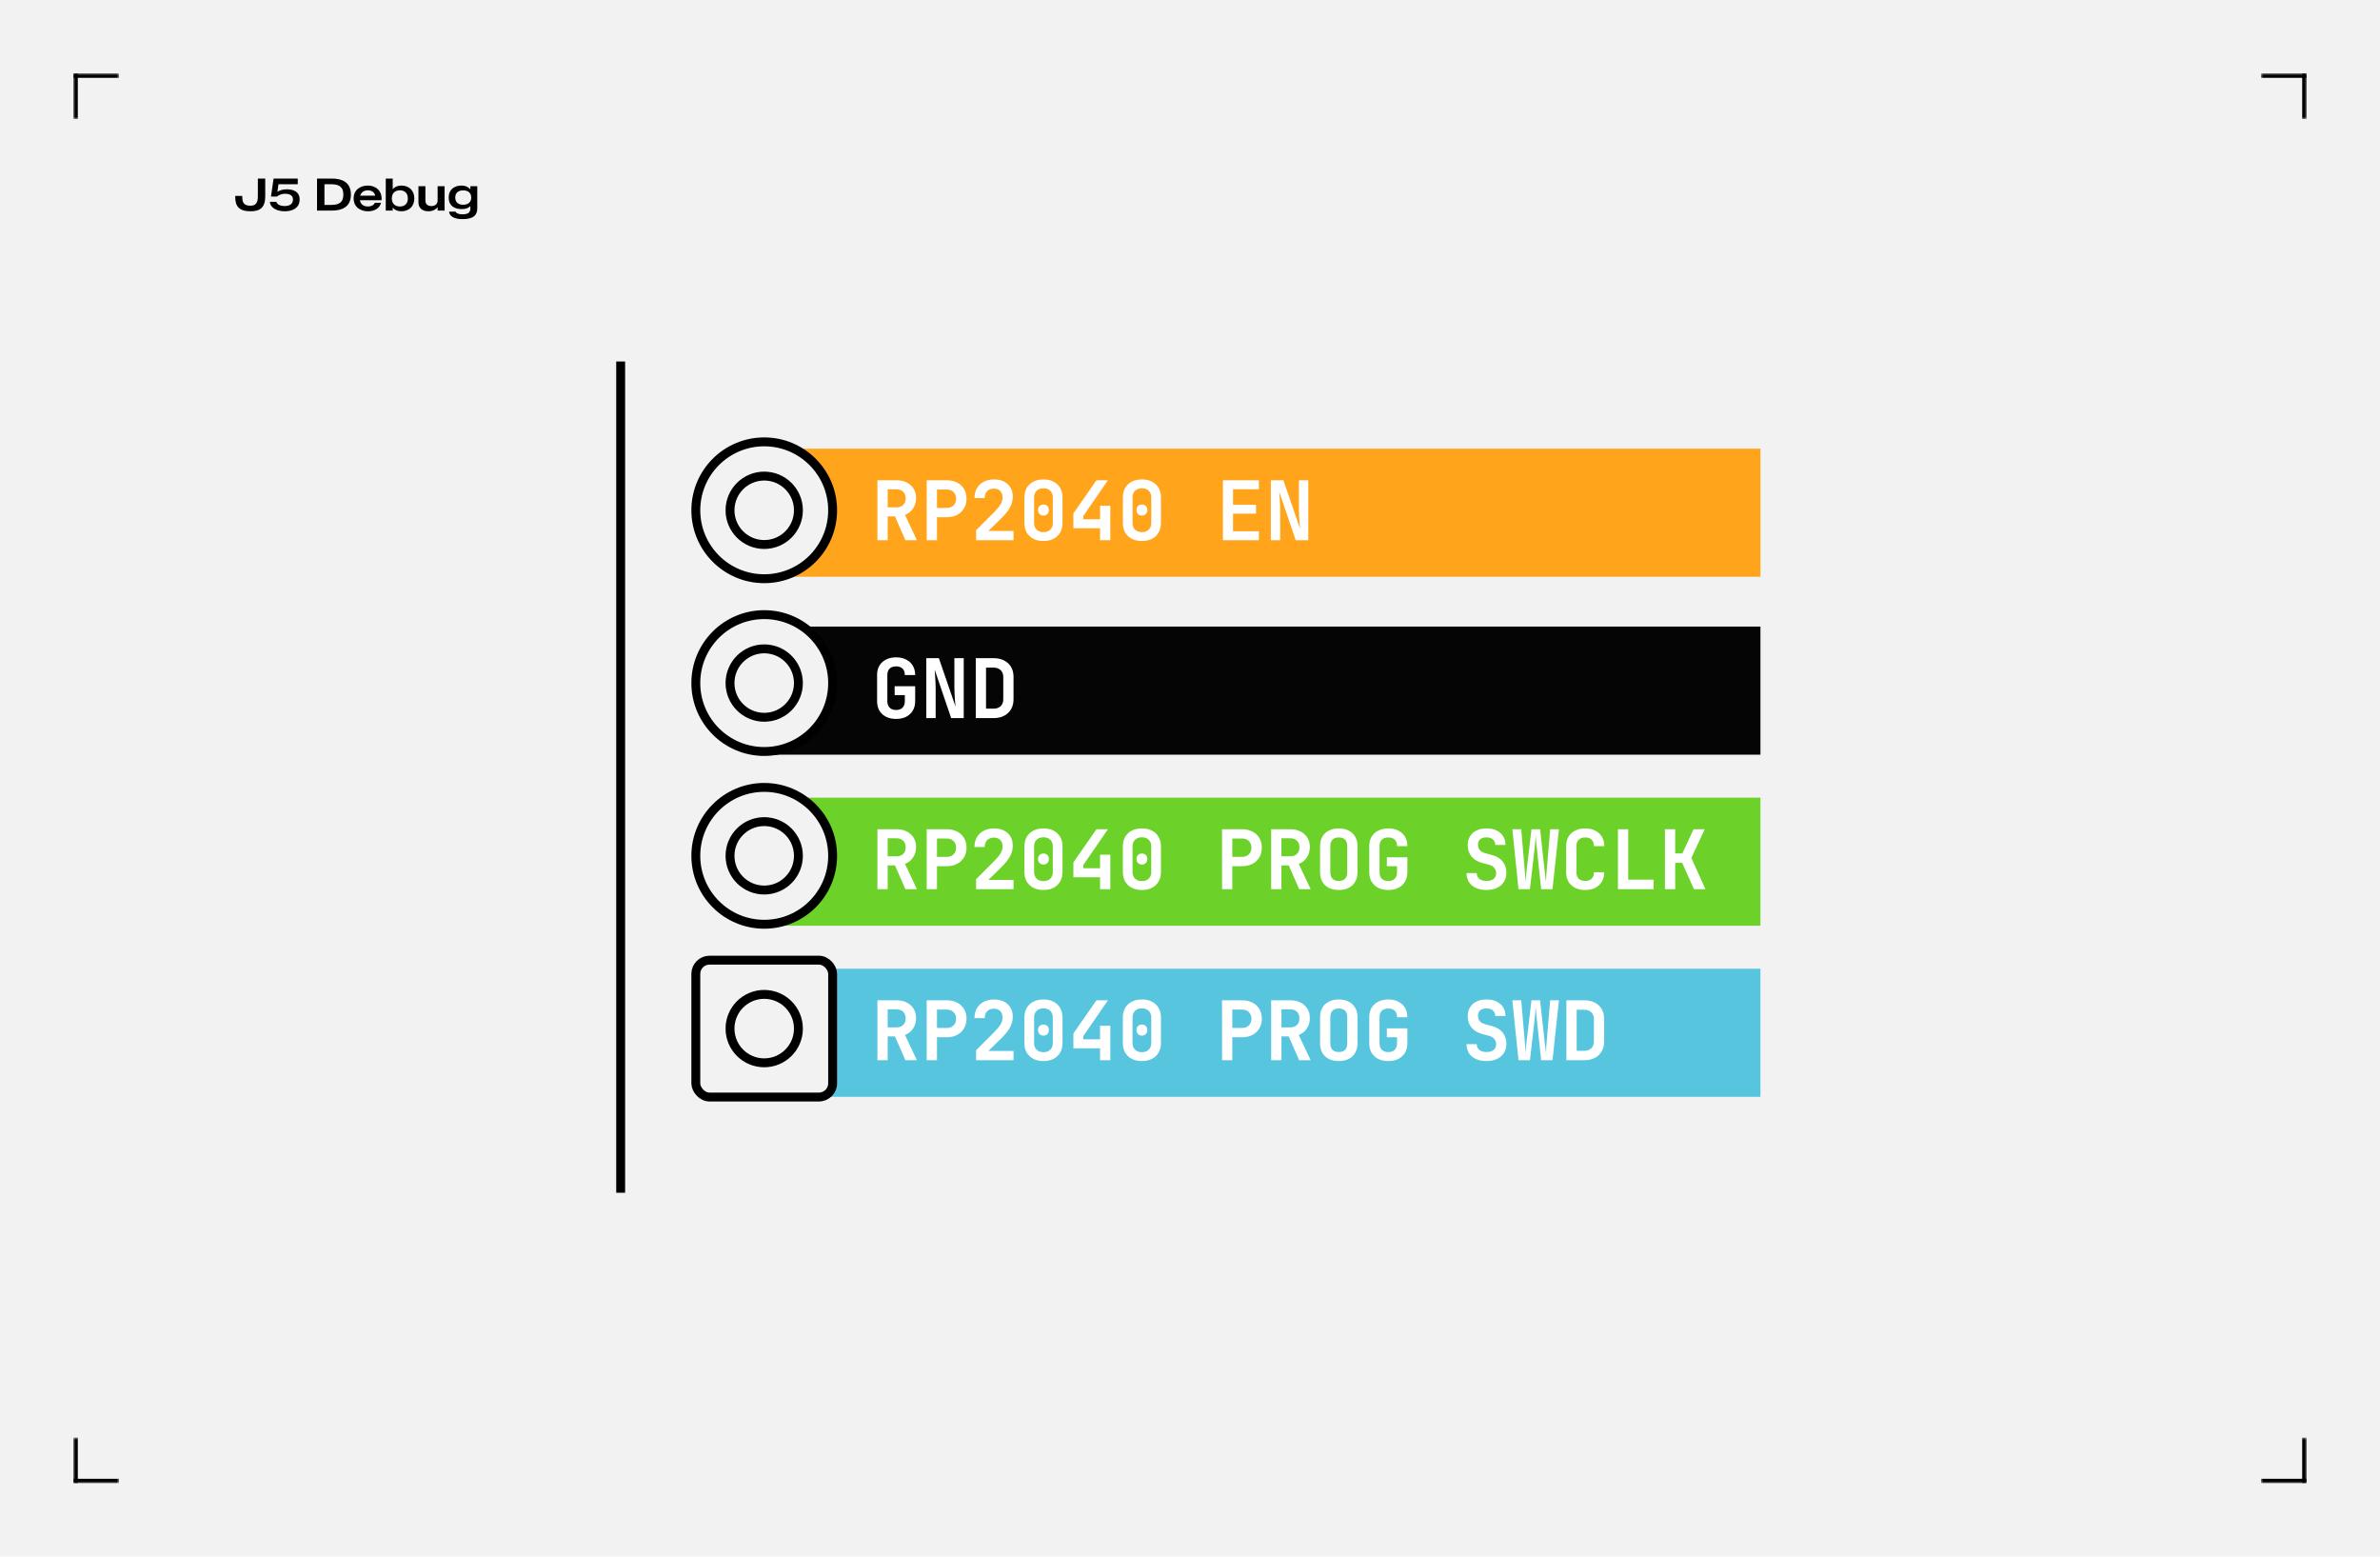 <svg width="520" height="340" viewBox="0 0 520 340" fill="none" xmlns="http://www.w3.org/2000/svg">
<rect width="520" height="340" fill="#F2F2F2"/>
<g clip-path="url(#clip0_384_58711)">
<mask id="path-1-inside-1_384_58711" fill="white">
<path d="M16 16H26V26H16V16Z"/>
</mask>
<path d="M17 26V16H15V26H17Z" fill="black" mask="url(#path-1-inside-1_384_58711)"/>
<mask id="path-3-inside-2_384_58711" fill="white">
<path d="M16 16H26V26H16V16Z"/>
</mask>
<path d="M16 17H26V15H16V17Z" fill="black" mask="url(#path-3-inside-2_384_58711)"/>
<mask id="path-5-inside-3_384_58711" fill="white">
<path d="M494 16H504V26H494V16Z"/>
</mask>
<path d="M503 16V26H505V16H503Z" fill="black" mask="url(#path-5-inside-3_384_58711)"/>
<mask id="path-7-inside-4_384_58711" fill="white">
<path d="M494 16H504V26H494V16Z"/>
</mask>
<path d="M494 17H504V15H494V17Z" fill="black" mask="url(#path-7-inside-4_384_58711)"/>
<mask id="path-9-inside-5_384_58711" fill="white">
<path d="M494 324H504V314H494V324Z"/>
</mask>
<path d="M503 324V314H505V324H503Z" fill="black" mask="url(#path-9-inside-5_384_58711)"/>
<mask id="path-11-inside-6_384_58711" fill="white">
<path d="M494 324H504V314H494V324Z"/>
</mask>
<path d="M494 323H504V325H494V323Z" fill="black" mask="url(#path-11-inside-6_384_58711)"/>
<mask id="path-13-inside-7_384_58711" fill="white">
<path d="M16 314H26V324H16V314Z"/>
</mask>
<path d="M17 324V314H15V324H17Z" fill="black" mask="url(#path-13-inside-7_384_58711)"/>
<mask id="path-15-inside-8_384_58711" fill="white">
<path d="M16 314H26V324H16V314Z"/>
</mask>
<path d="M26 323H16V325H26V323Z" fill="black" mask="url(#path-15-inside-8_384_58711)"/>
<rect width="218.209" height="27.978" transform="translate(166.427 136.859)" fill="#050505"/>
<path d="M195.793 157.027C194.956 157.027 194.22 156.872 193.587 156.561C192.965 156.238 192.481 155.79 192.134 155.216C191.799 154.63 191.632 153.943 191.632 153.154V147.45C191.632 146.649 191.799 145.962 192.134 145.388C192.481 144.814 192.965 144.371 193.587 144.061C194.22 143.738 194.956 143.576 195.793 143.576C196.641 143.576 197.371 143.738 197.981 144.061C198.602 144.371 199.087 144.814 199.433 145.388C199.78 145.962 199.953 146.649 199.953 147.45H197.694C197.694 146.828 197.526 146.356 197.191 146.033C196.869 145.711 196.402 145.549 195.793 145.549C195.183 145.549 194.71 145.711 194.376 146.033C194.041 146.356 193.874 146.822 193.874 147.432V153.154C193.874 153.763 194.041 154.236 194.376 154.57C194.71 154.905 195.183 155.073 195.793 155.073C196.402 155.073 196.869 154.905 197.191 154.57C197.526 154.236 197.694 153.763 197.694 153.154V151.826H195.47V149.889H199.953V153.154C199.953 153.943 199.78 154.63 199.433 155.216C199.087 155.79 198.602 156.238 197.981 156.561C197.371 156.872 196.641 157.027 195.793 157.027ZM202.386 156.848V143.756H205.13L208.77 154.337C208.735 153.955 208.693 153.506 208.645 152.992C208.609 152.466 208.579 151.934 208.555 151.396C208.531 150.846 208.519 150.368 208.519 149.961V143.756H210.564V156.848H207.82L204.215 146.267C204.239 146.613 204.269 147.032 204.305 147.522C204.341 148.012 204.37 148.514 204.394 149.029C204.418 149.543 204.43 150.015 204.43 150.445V156.848H202.386ZM213.193 156.848V143.756H217.085C217.97 143.756 218.735 143.923 219.381 144.258C220.039 144.593 220.547 145.065 220.905 145.675C221.264 146.284 221.443 147.008 221.443 147.845V152.741C221.443 153.566 221.264 154.289 220.905 154.911C220.547 155.521 220.039 155.999 219.381 156.346C218.735 156.681 217.97 156.848 217.085 156.848H213.193ZM215.435 154.786H217.085C217.731 154.786 218.245 154.606 218.628 154.248C219.01 153.877 219.202 153.375 219.202 152.741V147.845C219.202 147.223 219.01 146.733 218.628 146.374C218.245 146.003 217.731 145.818 217.085 145.818H215.435V154.786Z" fill="white"/>
<rect width="218.209" height="27.978" transform="translate(166.427 174.224)" fill="#6CD129"/>
<path d="M191.703 194.213V181.12H195.846C196.719 181.12 197.472 181.282 198.106 181.604C198.752 181.927 199.254 182.382 199.613 182.967C199.971 183.541 200.151 184.223 200.151 185.012C200.151 185.873 199.93 186.632 199.487 187.29C199.057 187.947 198.471 188.414 197.73 188.689L200.33 194.213H197.819L195.541 189.012H193.945V194.213H191.703ZM193.945 187.039H195.846C196.48 187.039 196.976 186.865 197.335 186.519C197.694 186.172 197.873 185.694 197.873 185.084C197.873 184.462 197.694 183.978 197.335 183.631C196.976 183.272 196.48 183.093 195.846 183.093H193.945V187.039ZM202.475 194.213V181.12H206.833C207.706 181.12 208.466 181.288 209.111 181.622C209.769 181.957 210.277 182.429 210.636 183.039C210.994 183.637 211.174 184.342 211.174 185.155C211.174 185.957 210.988 186.662 210.618 187.272C210.259 187.882 209.757 188.354 209.111 188.689C208.466 189.023 207.706 189.191 206.833 189.191H204.717V194.213H202.475ZM204.717 187.164H206.833C207.455 187.164 207.951 186.985 208.322 186.626C208.705 186.256 208.896 185.765 208.896 185.155C208.896 184.534 208.705 184.044 208.322 183.685C207.951 183.326 207.455 183.147 206.833 183.147H204.717V187.164ZM213.265 194.213V192.043L217.354 187.935C217.928 187.35 218.353 186.823 218.628 186.357C218.903 185.879 219.04 185.389 219.04 184.886C219.04 184.277 218.873 183.804 218.538 183.47C218.203 183.123 217.749 182.949 217.175 182.949C216.541 182.949 216.045 183.135 215.686 183.505C215.328 183.864 215.148 184.366 215.148 185.012H212.906C212.918 184.175 213.098 183.458 213.444 182.86C213.803 182.25 214.305 181.778 214.951 181.443C215.597 181.108 216.35 180.941 217.211 180.941C218.036 180.941 218.753 181.096 219.363 181.407C219.973 181.718 220.445 182.154 220.78 182.716C221.115 183.278 221.282 183.948 221.282 184.725C221.282 185.526 221.073 186.309 220.654 187.075C220.248 187.828 219.59 188.641 218.681 189.514L215.955 192.186H221.443V194.213H213.265ZM227.983 194.392C227.134 194.392 226.398 194.231 225.777 193.908C225.155 193.585 224.671 193.131 224.324 192.545C223.989 191.959 223.822 191.271 223.822 190.482V184.851C223.822 184.061 223.989 183.374 224.324 182.788C224.671 182.202 225.155 181.748 225.777 181.425C226.398 181.102 227.134 180.941 227.983 180.941C228.844 180.941 229.579 181.102 230.189 181.425C230.81 181.748 231.289 182.202 231.624 182.788C231.97 183.374 232.144 184.061 232.144 184.851V190.482C232.144 191.271 231.97 191.959 231.624 192.545C231.289 193.131 230.81 193.585 230.189 193.908C229.567 194.231 228.832 194.392 227.983 194.392ZM227.983 192.455C228.604 192.455 229.101 192.276 229.471 191.917C229.842 191.558 230.027 191.08 230.027 190.482V184.851C230.027 184.253 229.842 183.774 229.471 183.416C229.101 183.057 228.604 182.878 227.983 182.878C227.361 182.878 226.865 183.057 226.494 183.416C226.123 183.774 225.938 184.253 225.938 184.851V190.482C225.938 191.08 226.123 191.558 226.494 191.917C226.865 192.276 227.361 192.455 227.983 192.455ZM227.983 188.832C227.636 188.832 227.349 188.719 227.122 188.491C226.907 188.264 226.799 187.971 226.799 187.613C226.799 187.254 226.907 186.967 227.122 186.752C227.337 186.536 227.624 186.429 227.983 186.429C228.341 186.429 228.628 186.536 228.844 186.752C229.059 186.967 229.166 187.254 229.166 187.613C229.166 187.971 229.059 188.264 228.844 188.491C228.628 188.719 228.341 188.832 227.983 188.832ZM240.351 194.213V191.612H234.522V188.366L239.562 181.12H242.073L236.674 188.958V189.639H240.351V186.68H242.593V194.213H240.351ZM249.491 194.392C248.642 194.392 247.906 194.231 247.285 193.908C246.663 193.585 246.179 193.131 245.832 192.545C245.497 191.959 245.33 191.271 245.33 190.482V184.851C245.33 184.061 245.497 183.374 245.832 182.788C246.179 182.202 246.663 181.748 247.285 181.425C247.906 181.102 248.642 180.941 249.491 180.941C250.352 180.941 251.087 181.102 251.697 181.425C252.318 181.748 252.797 182.202 253.131 182.788C253.478 183.374 253.652 184.061 253.652 184.851V190.482C253.652 191.271 253.478 191.959 253.131 192.545C252.797 193.131 252.318 193.585 251.697 193.908C251.075 194.231 250.34 194.392 249.491 194.392ZM249.491 192.455C250.112 192.455 250.609 192.276 250.979 191.917C251.35 191.558 251.535 191.08 251.535 190.482V184.851C251.535 184.253 251.35 183.774 250.979 183.416C250.609 183.057 250.112 182.878 249.491 182.878C248.869 182.878 248.373 183.057 248.002 183.416C247.631 183.774 247.446 184.253 247.446 184.851V190.482C247.446 191.08 247.631 191.558 248.002 191.917C248.373 192.276 248.869 192.455 249.491 192.455ZM249.491 188.832C249.144 188.832 248.857 188.719 248.63 188.491C248.415 188.264 248.307 187.971 248.307 187.613C248.307 187.254 248.415 186.967 248.63 186.752C248.845 186.536 249.132 186.429 249.491 186.429C249.849 186.429 250.136 186.536 250.352 186.752C250.567 186.967 250.674 187.254 250.674 187.613C250.674 187.971 250.567 188.264 250.352 188.491C250.136 188.719 249.849 188.832 249.491 188.832ZM266.999 194.213V181.12H271.357C272.23 181.12 272.989 181.288 273.635 181.622C274.293 181.957 274.801 182.429 275.16 183.039C275.518 183.637 275.698 184.342 275.698 185.155C275.698 185.957 275.512 186.662 275.142 187.272C274.783 187.882 274.281 188.354 273.635 188.689C272.989 189.023 272.23 189.191 271.357 189.191H269.241V194.213H266.999ZM269.241 187.164H271.357C271.979 187.164 272.475 186.985 272.846 186.626C273.229 186.256 273.42 185.765 273.42 185.155C273.42 184.534 273.229 184.044 272.846 183.685C272.475 183.326 271.979 183.147 271.357 183.147H269.241V187.164ZM277.735 194.213V181.12H281.878C282.751 181.12 283.504 181.282 284.138 181.604C284.784 181.927 285.286 182.382 285.644 182.967C286.003 183.541 286.183 184.223 286.183 185.012C286.183 185.873 285.961 186.632 285.519 187.29C285.089 187.947 284.503 188.414 283.761 188.689L286.362 194.213H283.851L281.573 189.012H279.977V194.213H277.735ZM279.977 187.039H281.878C282.512 187.039 283.008 186.865 283.367 186.519C283.725 186.172 283.905 185.694 283.905 185.084C283.905 184.462 283.725 183.978 283.367 183.631C283.008 183.272 282.512 183.093 281.878 183.093H279.977V187.039ZM292.507 194.392C291.67 194.392 290.94 194.237 290.319 193.926C289.709 193.603 289.236 193.154 288.902 192.581C288.579 191.995 288.417 191.307 288.417 190.518V184.815C288.417 184.026 288.579 183.344 288.902 182.77C289.236 182.184 289.709 181.736 290.319 181.425C290.94 181.102 291.67 180.941 292.507 180.941C293.355 180.941 294.085 181.102 294.695 181.425C295.304 181.736 295.771 182.184 296.094 182.77C296.428 183.344 296.596 184.02 296.596 184.797V190.518C296.596 191.307 296.428 191.995 296.094 192.581C295.771 193.154 295.304 193.603 294.695 193.926C294.085 194.237 293.355 194.392 292.507 194.392ZM292.507 192.419C293.116 192.419 293.577 192.258 293.888 191.935C294.198 191.6 294.354 191.128 294.354 190.518V184.815C294.354 184.193 294.198 183.721 293.888 183.398C293.577 183.075 293.116 182.914 292.507 182.914C291.897 182.914 291.436 183.075 291.126 183.398C290.815 183.721 290.659 184.193 290.659 184.815V190.518C290.659 191.128 290.815 191.6 291.126 191.935C291.448 192.258 291.909 192.419 292.507 192.419ZM303.332 194.392C302.495 194.392 301.76 194.237 301.126 193.926C300.505 193.603 300.02 193.154 299.674 192.581C299.339 191.995 299.171 191.307 299.171 190.518V184.815C299.171 184.014 299.339 183.326 299.674 182.752C300.02 182.178 300.505 181.736 301.126 181.425C301.76 181.102 302.495 180.941 303.332 180.941C304.181 180.941 304.911 181.102 305.52 181.425C306.142 181.736 306.626 182.178 306.973 182.752C307.32 183.326 307.493 184.014 307.493 184.815H305.233C305.233 184.193 305.066 183.721 304.731 183.398C304.408 183.075 303.942 182.914 303.332 182.914C302.722 182.914 302.25 183.075 301.915 183.398C301.581 183.721 301.413 184.187 301.413 184.797V190.518C301.413 191.128 301.581 191.6 301.915 191.935C302.25 192.27 302.722 192.437 303.332 192.437C303.942 192.437 304.408 192.27 304.731 191.935C305.066 191.6 305.233 191.128 305.233 190.518V189.191H303.009V187.254H307.493V190.518C307.493 191.307 307.32 191.995 306.973 192.581C306.626 193.154 306.142 193.603 305.52 193.926C304.911 194.237 304.181 194.392 303.332 194.392ZM324.804 194.392C323.908 194.392 323.13 194.243 322.473 193.944C321.815 193.645 321.307 193.22 320.948 192.67C320.602 192.108 320.422 191.451 320.41 190.697H322.652C322.652 191.235 322.843 191.66 323.226 191.971C323.621 192.27 324.153 192.419 324.822 192.419C325.468 192.419 325.97 192.27 326.329 191.971C326.699 191.672 326.885 191.259 326.885 190.733C326.885 190.291 326.753 189.908 326.49 189.585C326.239 189.251 325.874 189.023 325.396 188.904L323.89 188.491C322.861 188.228 322.066 187.756 321.504 187.075C320.954 186.393 320.679 185.568 320.679 184.6C320.679 183.858 320.847 183.213 321.181 182.663C321.516 182.113 321.989 181.688 322.598 181.389C323.22 181.09 323.949 180.941 324.786 180.941C326.054 180.941 327.058 181.27 327.799 181.927C328.541 182.573 328.917 183.446 328.929 184.546H326.688C326.688 184.032 326.52 183.631 326.185 183.344C325.851 183.045 325.378 182.896 324.768 182.896C324.183 182.896 323.728 183.033 323.405 183.308C323.083 183.583 322.921 183.972 322.921 184.474C322.921 184.928 323.041 185.317 323.28 185.64C323.531 185.951 323.89 186.172 324.356 186.303L325.916 186.734C326.957 186.997 327.752 187.469 328.302 188.151C328.852 188.82 329.127 189.651 329.127 190.644C329.127 191.385 328.947 192.043 328.589 192.616C328.23 193.178 327.728 193.615 327.082 193.926C326.436 194.237 325.677 194.392 324.804 194.392ZM331.774 194.213L330.429 181.12H332.366L333.155 190.267C333.179 190.47 333.197 190.721 333.209 191.02C333.233 191.307 333.251 191.6 333.263 191.899C333.287 192.198 333.299 192.461 333.299 192.688C333.322 192.461 333.346 192.198 333.37 191.899C333.394 191.6 333.418 191.307 333.442 191.02C333.478 190.721 333.508 190.47 333.532 190.267L334.608 181.12H336.491L337.495 190.267C337.531 190.47 337.561 190.721 337.585 191.02C337.621 191.307 337.657 191.6 337.693 191.899C337.728 192.198 337.758 192.461 337.782 192.688C337.794 192.461 337.806 192.198 337.818 191.899C337.83 191.6 337.842 191.307 337.854 191.02C337.878 190.721 337.902 190.47 337.926 190.267L338.697 181.12H340.616L339.199 194.213H336.724L335.756 185.03C335.732 184.803 335.702 184.54 335.666 184.241C335.642 183.93 335.618 183.625 335.594 183.326C335.57 183.015 335.552 182.752 335.54 182.537C335.528 182.752 335.505 183.015 335.469 183.326C335.445 183.625 335.421 183.93 335.397 184.241C335.373 184.54 335.349 184.803 335.325 185.03L334.267 194.213H331.774ZM346.348 194.392C345.511 194.392 344.776 194.237 344.142 193.926C343.52 193.603 343.036 193.154 342.689 192.581C342.355 191.995 342.187 191.307 342.187 190.518V184.815C342.187 184.014 342.355 183.326 342.689 182.752C343.036 182.178 343.52 181.736 344.142 181.425C344.776 181.102 345.511 180.941 346.348 180.941C347.197 180.941 347.926 181.102 348.536 181.425C349.158 181.736 349.642 182.178 349.989 182.752C350.336 183.326 350.509 184.014 350.509 184.815H348.249C348.249 184.193 348.082 183.721 347.747 183.398C347.424 183.075 346.958 182.914 346.348 182.914C345.738 182.914 345.266 183.075 344.931 183.398C344.597 183.721 344.429 184.187 344.429 184.797V190.518C344.429 191.128 344.597 191.6 344.931 191.935C345.266 192.258 345.738 192.419 346.348 192.419C346.958 192.419 347.424 192.258 347.747 191.935C348.082 191.6 348.249 191.128 348.249 190.518H350.509C350.509 191.295 350.336 191.977 349.989 192.563C349.642 193.149 349.158 193.603 348.536 193.926C347.926 194.237 347.197 194.392 346.348 194.392ZM353.497 194.213V181.12H355.739V192.132H361.299V194.213H353.497ZM363.767 194.213V181.12H366.009V186.411H367.569L370.026 181.12H372.465L369.542 187.397L372.609 194.213H370.116L367.533 188.456H366.009V194.213H363.767Z" fill="white"/>
<rect width="218.209" height="27.978" transform="translate(166.427 211.588)" fill="#58C5DE"/>
<path d="M191.703 231.577V218.485H195.846C196.719 218.485 197.472 218.646 198.106 218.969C198.752 219.292 199.254 219.746 199.613 220.332C199.971 220.906 200.151 221.587 200.151 222.377C200.151 223.237 199.93 223.997 199.487 224.654C199.057 225.312 198.471 225.778 197.73 226.053L200.33 231.577H197.819L195.541 226.376H193.945V231.577H191.703ZM193.945 224.403H195.846C196.48 224.403 196.976 224.23 197.335 223.883C197.694 223.536 197.873 223.058 197.873 222.448C197.873 221.827 197.694 221.342 197.335 220.996C196.976 220.637 196.48 220.457 195.846 220.457H193.945V224.403ZM202.475 231.577V218.485H206.833C207.706 218.485 208.466 218.652 209.111 218.987C209.769 219.322 210.277 219.794 210.636 220.404C210.994 221.001 211.174 221.707 211.174 222.52C211.174 223.321 210.988 224.027 210.618 224.636C210.259 225.246 209.757 225.718 209.111 226.053C208.466 226.388 207.706 226.555 206.833 226.555H204.717V231.577H202.475ZM204.717 224.529H206.833C207.455 224.529 207.951 224.349 208.322 223.991C208.705 223.62 208.896 223.13 208.896 222.52C208.896 221.898 208.705 221.408 208.322 221.049C207.951 220.691 207.455 220.511 206.833 220.511H204.717V224.529ZM213.265 231.577V229.407L217.354 225.3C217.928 224.714 218.353 224.188 218.628 223.722C218.903 223.243 219.04 222.753 219.04 222.251C219.04 221.641 218.873 221.169 218.538 220.834C218.203 220.487 217.749 220.314 217.175 220.314C216.541 220.314 216.045 220.499 215.686 220.87C215.328 221.229 215.148 221.731 215.148 222.377H212.906C212.918 221.54 213.098 220.822 213.444 220.224C213.803 219.615 214.305 219.142 214.951 218.807C215.597 218.473 216.35 218.305 217.211 218.305C218.036 218.305 218.753 218.461 219.363 218.772C219.973 219.082 220.445 219.519 220.78 220.081C221.115 220.643 221.282 221.312 221.282 222.09C221.282 222.891 221.073 223.674 220.654 224.439C220.248 225.192 219.59 226.005 218.681 226.878L215.955 229.55H221.443V231.577H213.265ZM227.983 231.756C227.134 231.756 226.398 231.595 225.777 231.272C225.155 230.949 224.671 230.495 224.324 229.909C223.989 229.323 223.822 228.636 223.822 227.847V222.215C223.822 221.426 223.989 220.738 224.324 220.153C224.671 219.567 225.155 219.112 225.777 218.79C226.398 218.467 227.134 218.305 227.983 218.305C228.844 218.305 229.579 218.467 230.189 218.79C230.81 219.112 231.289 219.567 231.624 220.153C231.97 220.738 232.144 221.426 232.144 222.215V227.847C232.144 228.636 231.97 229.323 231.624 229.909C231.289 230.495 230.81 230.949 230.189 231.272C229.567 231.595 228.832 231.756 227.983 231.756ZM227.983 229.82C228.604 229.82 229.101 229.64 229.471 229.281C229.842 228.923 230.027 228.445 230.027 227.847V222.215C230.027 221.617 229.842 221.139 229.471 220.78C229.101 220.422 228.604 220.242 227.983 220.242C227.361 220.242 226.865 220.422 226.494 220.78C226.123 221.139 225.938 221.617 225.938 222.215V227.847C225.938 228.445 226.123 228.923 226.494 229.281C226.865 229.64 227.361 229.82 227.983 229.82ZM227.983 226.197C227.636 226.197 227.349 226.083 227.122 225.856C226.907 225.629 226.799 225.336 226.799 224.977C226.799 224.618 226.907 224.331 227.122 224.116C227.337 223.901 227.624 223.793 227.983 223.793C228.341 223.793 228.628 223.901 228.844 224.116C229.059 224.331 229.166 224.618 229.166 224.977C229.166 225.336 229.059 225.629 228.844 225.856C228.628 226.083 228.341 226.197 227.983 226.197ZM240.351 231.577V228.977H234.522V225.73L239.562 218.485H242.073L236.674 226.322V227.004H240.351V224.044H242.593V231.577H240.351ZM249.491 231.756C248.642 231.756 247.906 231.595 247.285 231.272C246.663 230.949 246.179 230.495 245.832 229.909C245.497 229.323 245.33 228.636 245.33 227.847V222.215C245.33 221.426 245.497 220.738 245.832 220.153C246.179 219.567 246.663 219.112 247.285 218.79C247.906 218.467 248.642 218.305 249.491 218.305C250.352 218.305 251.087 218.467 251.697 218.79C252.318 219.112 252.797 219.567 253.131 220.153C253.478 220.738 253.652 221.426 253.652 222.215V227.847C253.652 228.636 253.478 229.323 253.131 229.909C252.797 230.495 252.318 230.949 251.697 231.272C251.075 231.595 250.34 231.756 249.491 231.756ZM249.491 229.82C250.112 229.82 250.609 229.64 250.979 229.281C251.35 228.923 251.535 228.445 251.535 227.847V222.215C251.535 221.617 251.35 221.139 250.979 220.78C250.609 220.422 250.112 220.242 249.491 220.242C248.869 220.242 248.373 220.422 248.002 220.78C247.631 221.139 247.446 221.617 247.446 222.215V227.847C247.446 228.445 247.631 228.923 248.002 229.281C248.373 229.64 248.869 229.82 249.491 229.82ZM249.491 226.197C249.144 226.197 248.857 226.083 248.63 225.856C248.415 225.629 248.307 225.336 248.307 224.977C248.307 224.618 248.415 224.331 248.63 224.116C248.845 223.901 249.132 223.793 249.491 223.793C249.849 223.793 250.136 223.901 250.352 224.116C250.567 224.331 250.674 224.618 250.674 224.977C250.674 225.336 250.567 225.629 250.352 225.856C250.136 226.083 249.849 226.197 249.491 226.197ZM266.999 231.577V218.485H271.357C272.23 218.485 272.989 218.652 273.635 218.987C274.293 219.322 274.801 219.794 275.16 220.404C275.518 221.001 275.698 221.707 275.698 222.52C275.698 223.321 275.512 224.027 275.142 224.636C274.783 225.246 274.281 225.718 273.635 226.053C272.989 226.388 272.23 226.555 271.357 226.555H269.241V231.577H266.999ZM269.241 224.529H271.357C271.979 224.529 272.475 224.349 272.846 223.991C273.229 223.62 273.42 223.13 273.42 222.52C273.42 221.898 273.229 221.408 272.846 221.049C272.475 220.691 271.979 220.511 271.357 220.511H269.241V224.529ZM277.735 231.577V218.485H281.878C282.751 218.485 283.504 218.646 284.138 218.969C284.784 219.292 285.286 219.746 285.644 220.332C286.003 220.906 286.183 221.587 286.183 222.377C286.183 223.237 285.961 223.997 285.519 224.654C285.089 225.312 284.503 225.778 283.761 226.053L286.362 231.577H283.851L281.573 226.376H279.977V231.577H277.735ZM279.977 224.403H281.878C282.512 224.403 283.008 224.23 283.367 223.883C283.725 223.536 283.905 223.058 283.905 222.448C283.905 221.827 283.725 221.342 283.367 220.996C283.008 220.637 282.512 220.457 281.878 220.457H279.977V224.403ZM292.507 231.756C291.67 231.756 290.94 231.601 290.319 231.29C289.709 230.967 289.236 230.519 288.902 229.945C288.579 229.359 288.417 228.672 288.417 227.883V222.179C288.417 221.39 288.579 220.709 288.902 220.135C289.236 219.549 289.709 219.1 290.319 218.79C290.94 218.467 291.67 218.305 292.507 218.305C293.355 218.305 294.085 218.467 294.695 218.79C295.304 219.1 295.771 219.549 296.094 220.135C296.428 220.709 296.596 221.384 296.596 222.161V227.883C296.596 228.672 296.428 229.359 296.094 229.945C295.771 230.519 295.304 230.967 294.695 231.29C294.085 231.601 293.355 231.756 292.507 231.756ZM292.507 229.784C293.116 229.784 293.577 229.622 293.888 229.299C294.198 228.965 294.354 228.492 294.354 227.883V222.179C294.354 221.557 294.198 221.085 293.888 220.762C293.577 220.44 293.116 220.278 292.507 220.278C291.897 220.278 291.436 220.44 291.126 220.762C290.815 221.085 290.659 221.557 290.659 222.179V227.883C290.659 228.492 290.815 228.965 291.126 229.299C291.448 229.622 291.909 229.784 292.507 229.784ZM303.332 231.756C302.495 231.756 301.76 231.601 301.126 231.29C300.505 230.967 300.02 230.519 299.674 229.945C299.339 229.359 299.171 228.672 299.171 227.883V222.179C299.171 221.378 299.339 220.691 299.674 220.117C300.02 219.543 300.505 219.1 301.126 218.79C301.76 218.467 302.495 218.305 303.332 218.305C304.181 218.305 304.911 218.467 305.52 218.79C306.142 219.1 306.626 219.543 306.973 220.117C307.32 220.691 307.493 221.378 307.493 222.179H305.233C305.233 221.557 305.066 221.085 304.731 220.762C304.408 220.44 303.942 220.278 303.332 220.278C302.722 220.278 302.25 220.44 301.915 220.762C301.581 221.085 301.413 221.552 301.413 222.161V227.883C301.413 228.492 301.581 228.965 301.915 229.299C302.25 229.634 302.722 229.802 303.332 229.802C303.942 229.802 304.408 229.634 304.731 229.299C305.066 228.965 305.233 228.492 305.233 227.883V226.555H303.009V224.618H307.493V227.883C307.493 228.672 307.32 229.359 306.973 229.945C306.626 230.519 306.142 230.967 305.52 231.29C304.911 231.601 304.181 231.756 303.332 231.756ZM324.804 231.756C323.908 231.756 323.13 231.607 322.473 231.308C321.815 231.009 321.307 230.585 320.948 230.035C320.602 229.473 320.422 228.815 320.41 228.062H322.652C322.652 228.6 322.843 229.024 323.226 229.335C323.621 229.634 324.153 229.784 324.822 229.784C325.468 229.784 325.97 229.634 326.329 229.335C326.699 229.036 326.885 228.624 326.885 228.098C326.885 227.655 326.753 227.273 326.49 226.95C326.239 226.615 325.874 226.388 325.396 226.268L323.89 225.856C322.861 225.593 322.066 225.121 321.504 224.439C320.954 223.758 320.679 222.932 320.679 221.964C320.679 221.223 320.847 220.577 321.181 220.027C321.516 219.477 321.989 219.053 322.598 218.754C323.22 218.455 323.949 218.305 324.786 218.305C326.054 218.305 327.058 218.634 327.799 219.292C328.541 219.937 328.917 220.81 328.929 221.91H326.688C326.688 221.396 326.52 220.996 326.185 220.709C325.851 220.41 325.378 220.26 324.768 220.26C324.183 220.26 323.728 220.398 323.405 220.673C323.083 220.948 322.921 221.336 322.921 221.838C322.921 222.293 323.041 222.681 323.28 223.004C323.531 223.315 323.89 223.536 324.356 223.668L325.916 224.098C326.957 224.361 327.752 224.834 328.302 225.515C328.852 226.185 329.127 227.016 329.127 228.008C329.127 228.749 328.947 229.407 328.589 229.981C328.23 230.543 327.728 230.979 327.082 231.29C326.436 231.601 325.677 231.756 324.804 231.756ZM331.774 231.577L330.429 218.485H332.366L333.155 227.631C333.179 227.835 333.197 228.086 333.209 228.385C333.233 228.672 333.251 228.965 333.263 229.264C333.287 229.562 333.299 229.826 333.299 230.053C333.322 229.826 333.346 229.562 333.37 229.264C333.394 228.965 333.418 228.672 333.442 228.385C333.478 228.086 333.508 227.835 333.532 227.631L334.608 218.485H336.491L337.495 227.631C337.531 227.835 337.561 228.086 337.585 228.385C337.621 228.672 337.657 228.965 337.693 229.264C337.728 229.562 337.758 229.826 337.782 230.053C337.794 229.826 337.806 229.562 337.818 229.264C337.83 228.965 337.842 228.672 337.854 228.385C337.878 228.086 337.902 227.835 337.926 227.631L338.697 218.485H340.616L339.199 231.577H336.724L335.756 222.394C335.732 222.167 335.702 221.904 335.666 221.605C335.642 221.294 335.618 220.99 335.594 220.691C335.57 220.38 335.552 220.117 335.54 219.901C335.528 220.117 335.505 220.38 335.469 220.691C335.445 220.99 335.421 221.294 335.397 221.605C335.373 221.904 335.349 222.167 335.325 222.394L334.267 231.577H331.774ZM342.241 231.577V218.485H346.133C347.018 218.485 347.783 218.652 348.429 218.987C349.086 219.322 349.594 219.794 349.953 220.404C350.312 221.013 350.491 221.737 350.491 222.574V227.47C350.491 228.295 350.312 229.018 349.953 229.64C349.594 230.25 349.086 230.728 348.429 231.075C347.783 231.41 347.018 231.577 346.133 231.577H342.241ZM344.483 229.515H346.133C346.779 229.515 347.293 229.335 347.675 228.977C348.058 228.606 348.249 228.104 348.249 227.47V222.574C348.249 221.952 348.058 221.462 347.675 221.103C347.293 220.732 346.779 220.547 346.133 220.547H344.483V229.515Z" fill="white"/>
<rect width="218.209" height="27.978" transform="translate(166.427 98)" fill="#FFA41B"/>
<path d="M191.703 117.989V104.897H195.846C196.719 104.897 197.472 105.058 198.106 105.381C198.752 105.704 199.254 106.158 199.613 106.744C199.971 107.318 200.151 107.999 200.151 108.788C200.151 109.649 199.93 110.409 199.487 111.066C199.057 111.724 198.471 112.19 197.73 112.465L200.33 117.989H197.819L195.541 112.788H193.945V117.989H191.703ZM193.945 110.815H195.846C196.48 110.815 196.976 110.642 197.335 110.295C197.694 109.948 197.873 109.47 197.873 108.86C197.873 108.238 197.694 107.754 197.335 107.408C196.976 107.049 196.48 106.869 195.846 106.869H193.945V110.815ZM202.475 117.989V104.897H206.833C207.706 104.897 208.466 105.064 209.111 105.399C209.769 105.734 210.277 106.206 210.636 106.816C210.994 107.413 211.174 108.119 211.174 108.932C211.174 109.733 210.988 110.439 210.618 111.048C210.259 111.658 209.757 112.13 209.111 112.465C208.466 112.8 207.706 112.967 206.833 112.967H204.717V117.989H202.475ZM204.717 110.941H206.833C207.455 110.941 207.951 110.761 208.322 110.403C208.705 110.032 208.896 109.542 208.896 108.932C208.896 108.31 208.705 107.82 208.322 107.461C207.951 107.103 207.455 106.923 206.833 106.923H204.717V110.941ZM213.265 117.989V115.819L217.354 111.712C217.928 111.126 218.353 110.6 218.628 110.134C218.903 109.655 219.04 109.165 219.04 108.663C219.04 108.053 218.873 107.581 218.538 107.246C218.203 106.899 217.749 106.726 217.175 106.726C216.541 106.726 216.045 106.911 215.686 107.282C215.328 107.641 215.148 108.143 215.148 108.788H212.906C212.918 107.952 213.098 107.234 213.444 106.636C213.803 106.027 214.305 105.554 214.951 105.219C215.597 104.885 216.35 104.717 217.211 104.717C218.036 104.717 218.753 104.873 219.363 105.184C219.973 105.494 220.445 105.931 220.78 106.493C221.115 107.055 221.282 107.724 221.282 108.502C221.282 109.303 221.073 110.086 220.654 110.851C220.248 111.604 219.59 112.417 218.681 113.29L215.955 115.962H221.443V117.989H213.265ZM227.983 118.168C227.134 118.168 226.398 118.007 225.777 117.684C225.155 117.361 224.671 116.907 224.324 116.321C223.989 115.735 223.822 115.048 223.822 114.259V108.627C223.822 107.838 223.989 107.15 224.324 106.565C224.671 105.979 225.155 105.524 225.777 105.202C226.398 104.879 227.134 104.717 227.983 104.717C228.844 104.717 229.579 104.879 230.189 105.202C230.81 105.524 231.289 105.979 231.624 106.565C231.97 107.15 232.144 107.838 232.144 108.627V114.259C232.144 115.048 231.97 115.735 231.624 116.321C231.289 116.907 230.81 117.361 230.189 117.684C229.567 118.007 228.832 118.168 227.983 118.168ZM227.983 116.232C228.604 116.232 229.101 116.052 229.471 115.693C229.842 115.335 230.027 114.856 230.027 114.259V108.627C230.027 108.029 229.842 107.551 229.471 107.192C229.101 106.834 228.604 106.654 227.983 106.654C227.361 106.654 226.865 106.834 226.494 107.192C226.123 107.551 225.938 108.029 225.938 108.627V114.259C225.938 114.856 226.123 115.335 226.494 115.693C226.865 116.052 227.361 116.232 227.983 116.232ZM227.983 112.609C227.636 112.609 227.349 112.495 227.122 112.268C226.907 112.041 226.799 111.748 226.799 111.389C226.799 111.03 226.907 110.743 227.122 110.528C227.337 110.313 227.624 110.205 227.983 110.205C228.341 110.205 228.628 110.313 228.844 110.528C229.059 110.743 229.166 111.03 229.166 111.389C229.166 111.748 229.059 112.041 228.844 112.268C228.628 112.495 228.341 112.609 227.983 112.609ZM240.351 117.989V115.389H234.522V112.142L239.562 104.897H242.073L236.674 112.734V113.416H240.351V110.456H242.593V117.989H240.351ZM249.491 118.168C248.642 118.168 247.906 118.007 247.285 117.684C246.663 117.361 246.179 116.907 245.832 116.321C245.497 115.735 245.33 115.048 245.33 114.259V108.627C245.33 107.838 245.497 107.15 245.832 106.565C246.179 105.979 246.663 105.524 247.285 105.202C247.906 104.879 248.642 104.717 249.491 104.717C250.352 104.717 251.087 104.879 251.697 105.202C252.318 105.524 252.797 105.979 253.131 106.565C253.478 107.15 253.652 107.838 253.652 108.627V114.259C253.652 115.048 253.478 115.735 253.131 116.321C252.797 116.907 252.318 117.361 251.697 117.684C251.075 118.007 250.34 118.168 249.491 118.168ZM249.491 116.232C250.112 116.232 250.609 116.052 250.979 115.693C251.35 115.335 251.535 114.856 251.535 114.259V108.627C251.535 108.029 251.35 107.551 250.979 107.192C250.609 106.834 250.112 106.654 249.491 106.654C248.869 106.654 248.373 106.834 248.002 107.192C247.631 107.551 247.446 108.029 247.446 108.627V114.259C247.446 114.856 247.631 115.335 248.002 115.693C248.373 116.052 248.869 116.232 249.491 116.232ZM249.491 112.609C249.144 112.609 248.857 112.495 248.63 112.268C248.415 112.041 248.307 111.748 248.307 111.389C248.307 111.03 248.415 110.743 248.63 110.528C248.845 110.313 249.132 110.205 249.491 110.205C249.849 110.205 250.136 110.313 250.352 110.528C250.567 110.743 250.674 111.03 250.674 111.389C250.674 111.748 250.567 112.041 250.352 112.268C250.136 112.495 249.849 112.609 249.491 112.609ZM267.196 117.989V104.897H275.052V106.852H269.402V110.259H274.424V112.196H269.402V116.034H275.052V117.989H267.196ZM277.663 117.989V104.897H280.407L284.048 115.478C284.012 115.096 283.971 114.647 283.923 114.133C283.887 113.607 283.857 113.075 283.833 112.537C283.809 111.987 283.797 111.509 283.797 111.102V104.897H285.842V117.989H283.098L279.493 107.408C279.517 107.754 279.547 108.173 279.582 108.663C279.618 109.153 279.648 109.655 279.672 110.169C279.696 110.684 279.708 111.156 279.708 111.586V117.989H277.663Z" fill="white"/>
<path fill-rule="evenodd" clip-rule="evenodd" d="M136.579 78.959L136.579 260.52L134.636 260.52L134.636 78.959L136.579 78.959Z" fill="black"/>
<circle cx="166.973" cy="111.458" r="14.946" fill="#F2F2F2" stroke="black" stroke-width="1.943"/>
<circle cx="166.972" cy="111.458" r="7.473" fill="#F2F2F2" stroke="black" stroke-width="1.943"/>
<circle cx="166.973" cy="149.194" r="14.946" fill="#F2F2F2" stroke="black" stroke-width="1.943"/>
<circle cx="166.972" cy="149.194" r="7.473" fill="#F2F2F2" stroke="black" stroke-width="1.943"/>
<circle cx="166.973" cy="186.93" r="14.946" fill="#F2F2F2" stroke="black" stroke-width="1.943"/>
<circle cx="166.972" cy="186.93" r="7.473" fill="#F2F2F2" stroke="black" stroke-width="1.943"/>
<rect x="152.027" y="209.72" width="29.892" height="29.892" rx="2.989" fill="#F2F2F2" stroke="black" stroke-width="1.943"/>
<circle cx="166.972" cy="224.666" r="7.473" fill="#F2F2F2" stroke="black" stroke-width="1.943"/>
<path d="M56.34 39H57.95V42.89C57.95 45.39 56.77 46.15 54.72 46.15C52.25 46.15 51.4 45.03 51.4 43.09V42.79H52.93V42.97C52.93 44.38 53.39 44.93 54.72 44.93C55.9 44.93 56.34 44.26 56.34 42.89V39ZM62.636 41.35C63.977 41.35 65.466 41.76 65.466 43.58C65.466 45.36 64.007 46.15 62.206 46.15C60.356 46.15 59.036 45.29 58.947 44.08H60.386C60.536 44.61 61.117 45 62.236 45C63.536 45 64.007 44.34 64.007 43.59C64.007 42.81 63.507 42.32 62.246 42.32C61.517 42.32 60.846 42.63 60.536 42.93H59.206L59.776 39H65.056V40.24H60.846L60.606 41.9C61.047 41.62 61.687 41.35 62.636 41.35ZM72.448 39C74.628 39 76.668 39.71 76.668 42.5C76.668 45.29 74.628 46 72.448 46H69.268V39H72.448ZM72.288 44.76C73.958 44.76 75.018 44.31 75.018 42.5C75.018 40.7 73.958 40.24 72.288 40.24H70.888V44.76H72.288ZM83.367 43.73H78.637C78.757 44.46 79.267 45.1 80.377 45.1C81.187 45.1 81.707 44.74 81.917 44.29H83.257C82.907 45.62 81.697 46.15 80.377 46.15C78.857 46.15 77.267 45.31 77.267 43.34C77.267 41.37 78.837 40.53 80.367 40.53C81.917 40.53 83.527 41.48 83.367 43.73ZM80.367 41.57C79.417 41.57 78.887 42.09 78.687 42.73H81.977C81.817 42.09 81.367 41.57 80.367 41.57ZM87.706 40.53C89.266 40.53 90.525 41.53 90.525 43.34C90.525 45.15 89.266 46.15 87.706 46.15C86.816 46.15 86.195 45.84 85.805 45.34V46H84.285V39H85.805V41.34C86.195 40.84 86.816 40.53 87.706 40.53ZM87.376 45.1C88.475 45.1 89.106 44.46 89.106 43.34C89.106 42.22 88.475 41.57 87.376 41.57C86.275 41.57 85.615 42.22 85.615 43.34C85.615 44.46 86.275 45.1 87.376 45.1ZM93.594 46.15C92.224 46.15 91.424 45.4 91.424 44.2V40.67H92.944V43.82C92.944 44.46 93.314 45.01 94.254 45.01C95.194 45.01 95.614 44.44 95.614 43.82V40.67H97.134V46H95.614V45.25C95.384 45.57 94.734 46.15 93.594 46.15ZM102.768 40.67H104.278V45.5C104.278 47.58 102.548 47.86 101.018 47.86C99.238 47.86 98.218 47.25 98.118 46.23H99.538C99.648 46.56 100.178 46.81 101.018 46.81C102.228 46.81 102.768 46.46 102.768 45.5V45.01C102.368 45.44 101.758 45.67 100.858 45.67C99.298 45.67 98.038 44.96 98.038 43.15C98.038 41.34 99.298 40.53 100.858 40.53C101.678 40.53 102.338 40.84 102.768 41.37V40.67ZM101.188 44.72C102.288 44.72 102.958 44.15 102.958 43.15C102.958 42.14 102.288 41.58 101.188 41.58C100.098 41.58 99.468 42.15 99.468 43.15C99.468 44.15 100.098 44.72 101.188 44.72Z" fill="black"/>
</g>
<defs>
<clipPath id="clip0_384_58711">
<rect width="488" height="308" fill="white" transform="translate(16 16)"/>
</clipPath>
</defs>
</svg>
